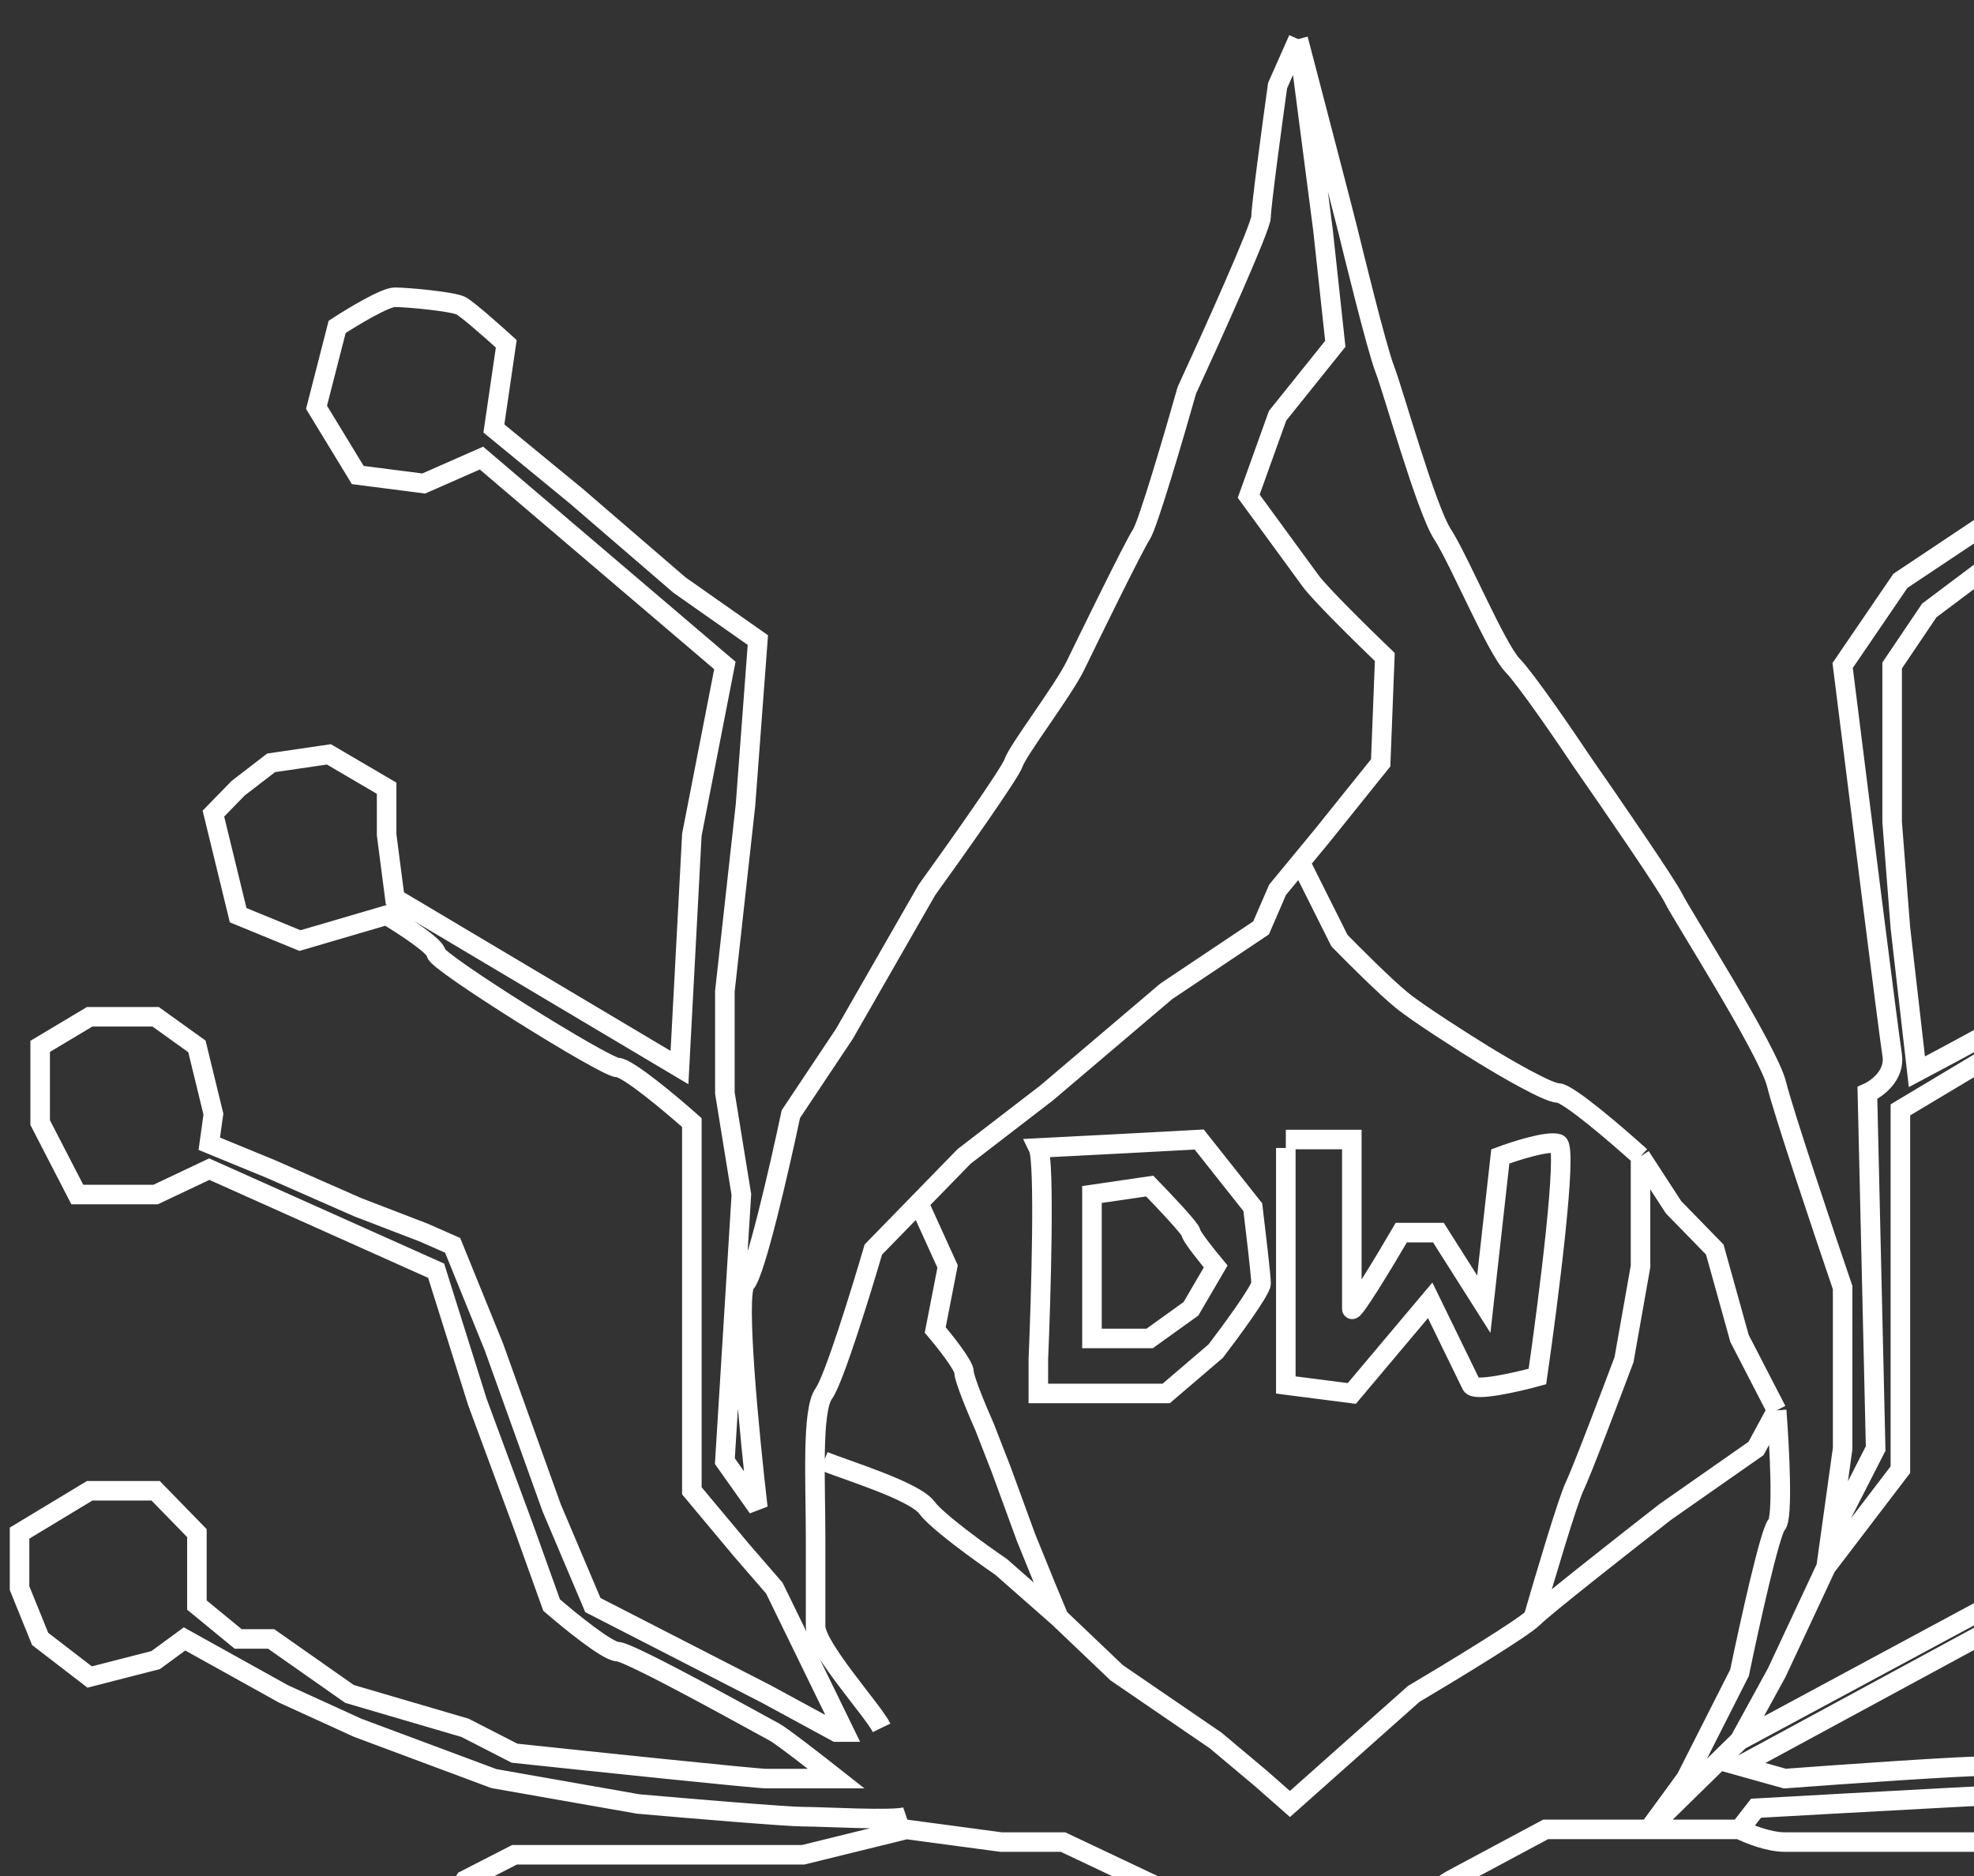 <svg width="101" height="96" viewBox="0 0 101 96" fill="none" xmlns="http://www.w3.org/2000/svg">
<rect x="0" y="0" width="101" height="96" fill="#333333" stroke="none"/>
<path d="M20.838 101.185L23.792 96.204L26.325 94.904H32.023H41.097L46.373 93.605L51.227 94.255H54.393L59.88 96.853L64.945 101.185L66.633 104L70.432 98.586L74.231 96.204L79.084 93.605C80.491 93.605 83.516 93.605 84.36 93.605M84.36 93.605C85.204 93.605 87.807 93.605 89.003 93.605M84.36 93.605L89.003 89.057M84.36 93.605L86.26 91.006L89.003 85.592C89.496 83.21 90.565 78.359 90.903 78.013C91.24 77.666 91.043 73.97 90.903 72.166M89.003 93.605C89.425 93.822 90.481 94.255 91.325 94.255C92.169 94.255 97.445 94.255 99.977 94.255C101.384 94.255 104.409 94.255 105.253 94.255C106.097 94.255 108.982 95.554 110.318 96.204L113.695 99.669L115.172 101.185M89.003 93.605L89.847 92.522C94.983 92.234 105.464 91.656 106.308 91.656C107.153 91.656 117.634 86.747 122.769 84.293L126.146 85.592L129.945 84.293L131 80.178L130.367 77.363L128.045 75.631L124.669 76.064L121.714 78.662V83.427C117.142 85.304 107.912 89.057 107.575 89.057C107.153 89.057 103.776 90.357 101.877 90.357C100.357 90.357 94.209 90.79 91.325 91.006L89.003 90.357L104.198 82.127C106.449 76.713 111.036 65.669 111.373 64.802C111.711 63.936 118.408 61.265 121.714 60.038C122.277 60.544 123.487 61.597 123.825 61.771C124.162 61.944 126.639 61.265 127.834 60.904L130.367 55.924L128.679 52.675L124.669 52.026L121.714 54.841L120.448 58.739L119.393 59.389L110.318 62.853L108.841 66.752L101.877 82.127L89.003 89.057M46.373 92.955C45.74 93.172 42.153 92.955 41.097 92.955C40.253 92.955 35.118 92.522 32.656 92.306L25.27 91.006L18.305 88.408L14.507 86.675L9.442 83.86L7.964 84.943L4.588 85.809L2.055 83.86L1 81.261V78.446L4.588 76.28H7.964L10.075 78.446V81.261V82.127L12.185 83.86H13.873L17.883 86.675L23.792 88.408L26.325 89.707C30.405 90.14 38.692 91.006 39.198 91.006C39.705 91.006 41.801 91.006 42.786 91.006C41.871 90.284 39.958 88.797 39.62 88.624C39.198 88.408 32.234 84.51 31.601 84.51C31.094 84.51 29.139 82.921 28.224 82.127L26.747 78.013L24.425 71.733L22.315 65.019L10.708 59.822L7.964 61.121H3.955L2.055 57.44V53.541L4.588 52.026H7.964L10.075 53.541L10.919 57.006L10.708 58.522L13.873 59.822L18.305 61.771L21.682 63.07L23.159 63.72L25.27 68.917L28.224 77.147L30.334 82.127L39.198 86.675L42.786 88.624H43.208L39.62 81.261L37.932 79.312L35.399 76.28V57.44C34.344 56.501 32.107 54.624 31.601 54.624C30.968 54.624 22.315 49.21 22.315 48.777C22.315 48.431 20.627 47.333 19.782 46.828L15.351 48.127L12.185 46.828L10.919 41.631L12.185 40.331L13.873 39.032L16.828 38.599L19.782 40.331V42.713L20.204 45.962L34.766 54.624L35.399 42.713L37.088 34.051L24.636 23.439L21.682 24.739L18.305 24.306L16.195 20.841L17.25 16.726C18.024 16.221 19.698 15.21 20.204 15.21C20.838 15.21 23.159 15.427 23.581 15.643C23.919 15.817 25.27 17.015 25.903 17.592L25.27 21.924L29.49 25.389L34.766 29.936L38.776 32.752L38.143 41.197L37.088 50.726V55.924L37.932 61.121L37.088 74.764L38.776 77.147C38.354 73.537 37.636 66.189 38.143 65.669C38.649 65.149 39.901 59.677 40.464 57.006L43.208 52.892L47.429 45.529C48.836 43.58 51.692 39.552 51.86 39.032C52.071 38.382 54.393 35.35 55.026 34.051C55.659 32.752 57.98 27.987 58.403 27.338C58.74 26.818 60.091 22.212 60.724 19.974C61.99 17.231 64.523 11.615 64.523 11.095C64.523 10.576 65.085 6.403 65.367 4.382L66.422 2M66.422 2C67.196 4.96 68.786 11.052 68.954 11.745C69.166 12.611 70.432 17.809 70.854 18.892C71.276 19.974 72.964 26.038 73.808 27.338C74.653 28.637 76.552 33.185 77.396 34.051C78.071 34.744 80.069 37.66 80.984 39.032C82.391 41.053 85.289 45.269 85.627 45.962C86.049 46.828 90.481 53.758 90.903 55.49C91.24 56.876 93.294 62.998 94.279 65.885V74.115L93.646 78.662M66.422 2L67.688 11.745L68.321 17.592L65.367 21.274L63.89 25.389C64.734 26.544 66.549 29.027 67.055 29.72C67.562 30.413 69.799 32.607 70.854 33.618L70.643 39.032L67.688 42.713L66.528 44.121M93.435 80.178L90.903 85.592L89.003 89.057M93.435 80.178L93.646 78.662M93.435 80.178L97.234 75.198V56.79L112.429 47.694H114.328L117.705 47.478L120.026 45.962L120.87 42.064L118.971 39.681L116.86 38.166H114.75L112.429 40.764C112.147 42.497 111.584 46.135 111.584 46.828C111.584 47.521 102.58 52.459 98.078 54.841L97.234 47.478L96.812 42.064V36.217V34.051L98.711 31.236L107.364 24.739C108.067 24.883 109.769 25.215 110.951 25.389C112.133 25.562 113.132 24.161 113.484 23.439C113.906 22.718 114.75 21.187 114.75 20.841C114.75 20.408 114.75 18.892 114.75 18.242C114.75 17.592 113.062 16.726 112.429 16.076C111.795 15.427 109.896 16.076 109.474 16.076C109.136 16.076 107.364 17.953 106.519 18.892L105.675 24.089L97.234 29.72L94.279 34.051C95.053 40.259 96.643 52.935 96.812 53.974C96.981 55.014 96.038 55.707 95.546 55.924L95.968 74.115L93.646 78.662M45.107 88.408C44.685 87.541 41.73 84.293 41.73 83.21C41.73 82.127 41.73 81.478 41.73 78.662C41.73 75.847 41.52 72.166 42.153 71.299C42.659 70.606 44.052 66.102 44.685 63.936L47.007 61.554M66.528 44.121L65.367 45.529L64.523 47.478L59.669 50.726L53.549 55.924L49.328 59.172L47.007 61.554M66.528 44.121L68.532 48.127C69.236 48.849 70.854 50.466 71.698 51.159C72.542 51.852 74.864 53.325 75.919 53.974C76.974 54.624 79.211 55.924 79.718 55.924C80.224 55.924 82.742 58.089 83.938 59.172M83.938 59.172L85.627 61.771L87.737 63.936L89.003 68.484L90.903 72.166M83.938 59.172V64.802L83.094 69.567C82.391 71.444 80.899 75.371 80.562 76.064C80.224 76.757 79.014 80.828 78.451 82.777M90.903 72.166L89.847 74.115L85.204 77.363C83.165 78.951 78.958 82.257 78.451 82.777M42.153 74.764C43.208 75.198 46.795 76.28 47.429 77.147C47.935 77.84 50.172 79.457 51.227 80.178L54.182 82.777M54.182 82.777L57.136 85.592L62.201 89.057L64.523 91.006L66 92.306L72.331 86.675C74.16 85.592 77.945 83.297 78.451 82.777M54.182 82.777L53.549 81.261L52.493 78.662L51.227 75.198L50.383 73.032C50.031 72.238 49.328 70.563 49.328 70.217C49.328 69.87 48.343 68.629 47.851 68.051L48.484 64.802L47.007 61.554M65.789 58.739V70.866L69.166 71.299L73.175 66.535C73.808 67.834 75.117 70.52 75.286 70.866C75.454 71.213 77.607 70.722 78.662 70.433C79.225 66.535 80.224 58.696 79.718 58.522C79.211 58.349 77.537 58.883 76.763 59.172L75.919 66.733L73.597 63.07H71.698C70.854 64.514 69.166 67.315 69.166 66.968C69.166 66.622 69.166 61.049 69.166 58.306H65.789M53.127 58.739C53.464 59.432 53.267 66.246 53.127 69.567V71.299H59.669L62.201 69.134C62.975 68.123 64.523 66.015 64.523 65.669C64.523 65.322 64.241 62.926 64.101 61.771L61.357 58.306L57.347 58.522L53.127 58.739ZM55.87 61.121V68.484H58.825L60.935 66.968L62.201 64.802C61.779 64.297 60.935 63.243 60.935 63.07C60.935 62.897 59.528 61.41 58.825 60.688L55.87 61.121Z" stroke="white"/>
</svg>
